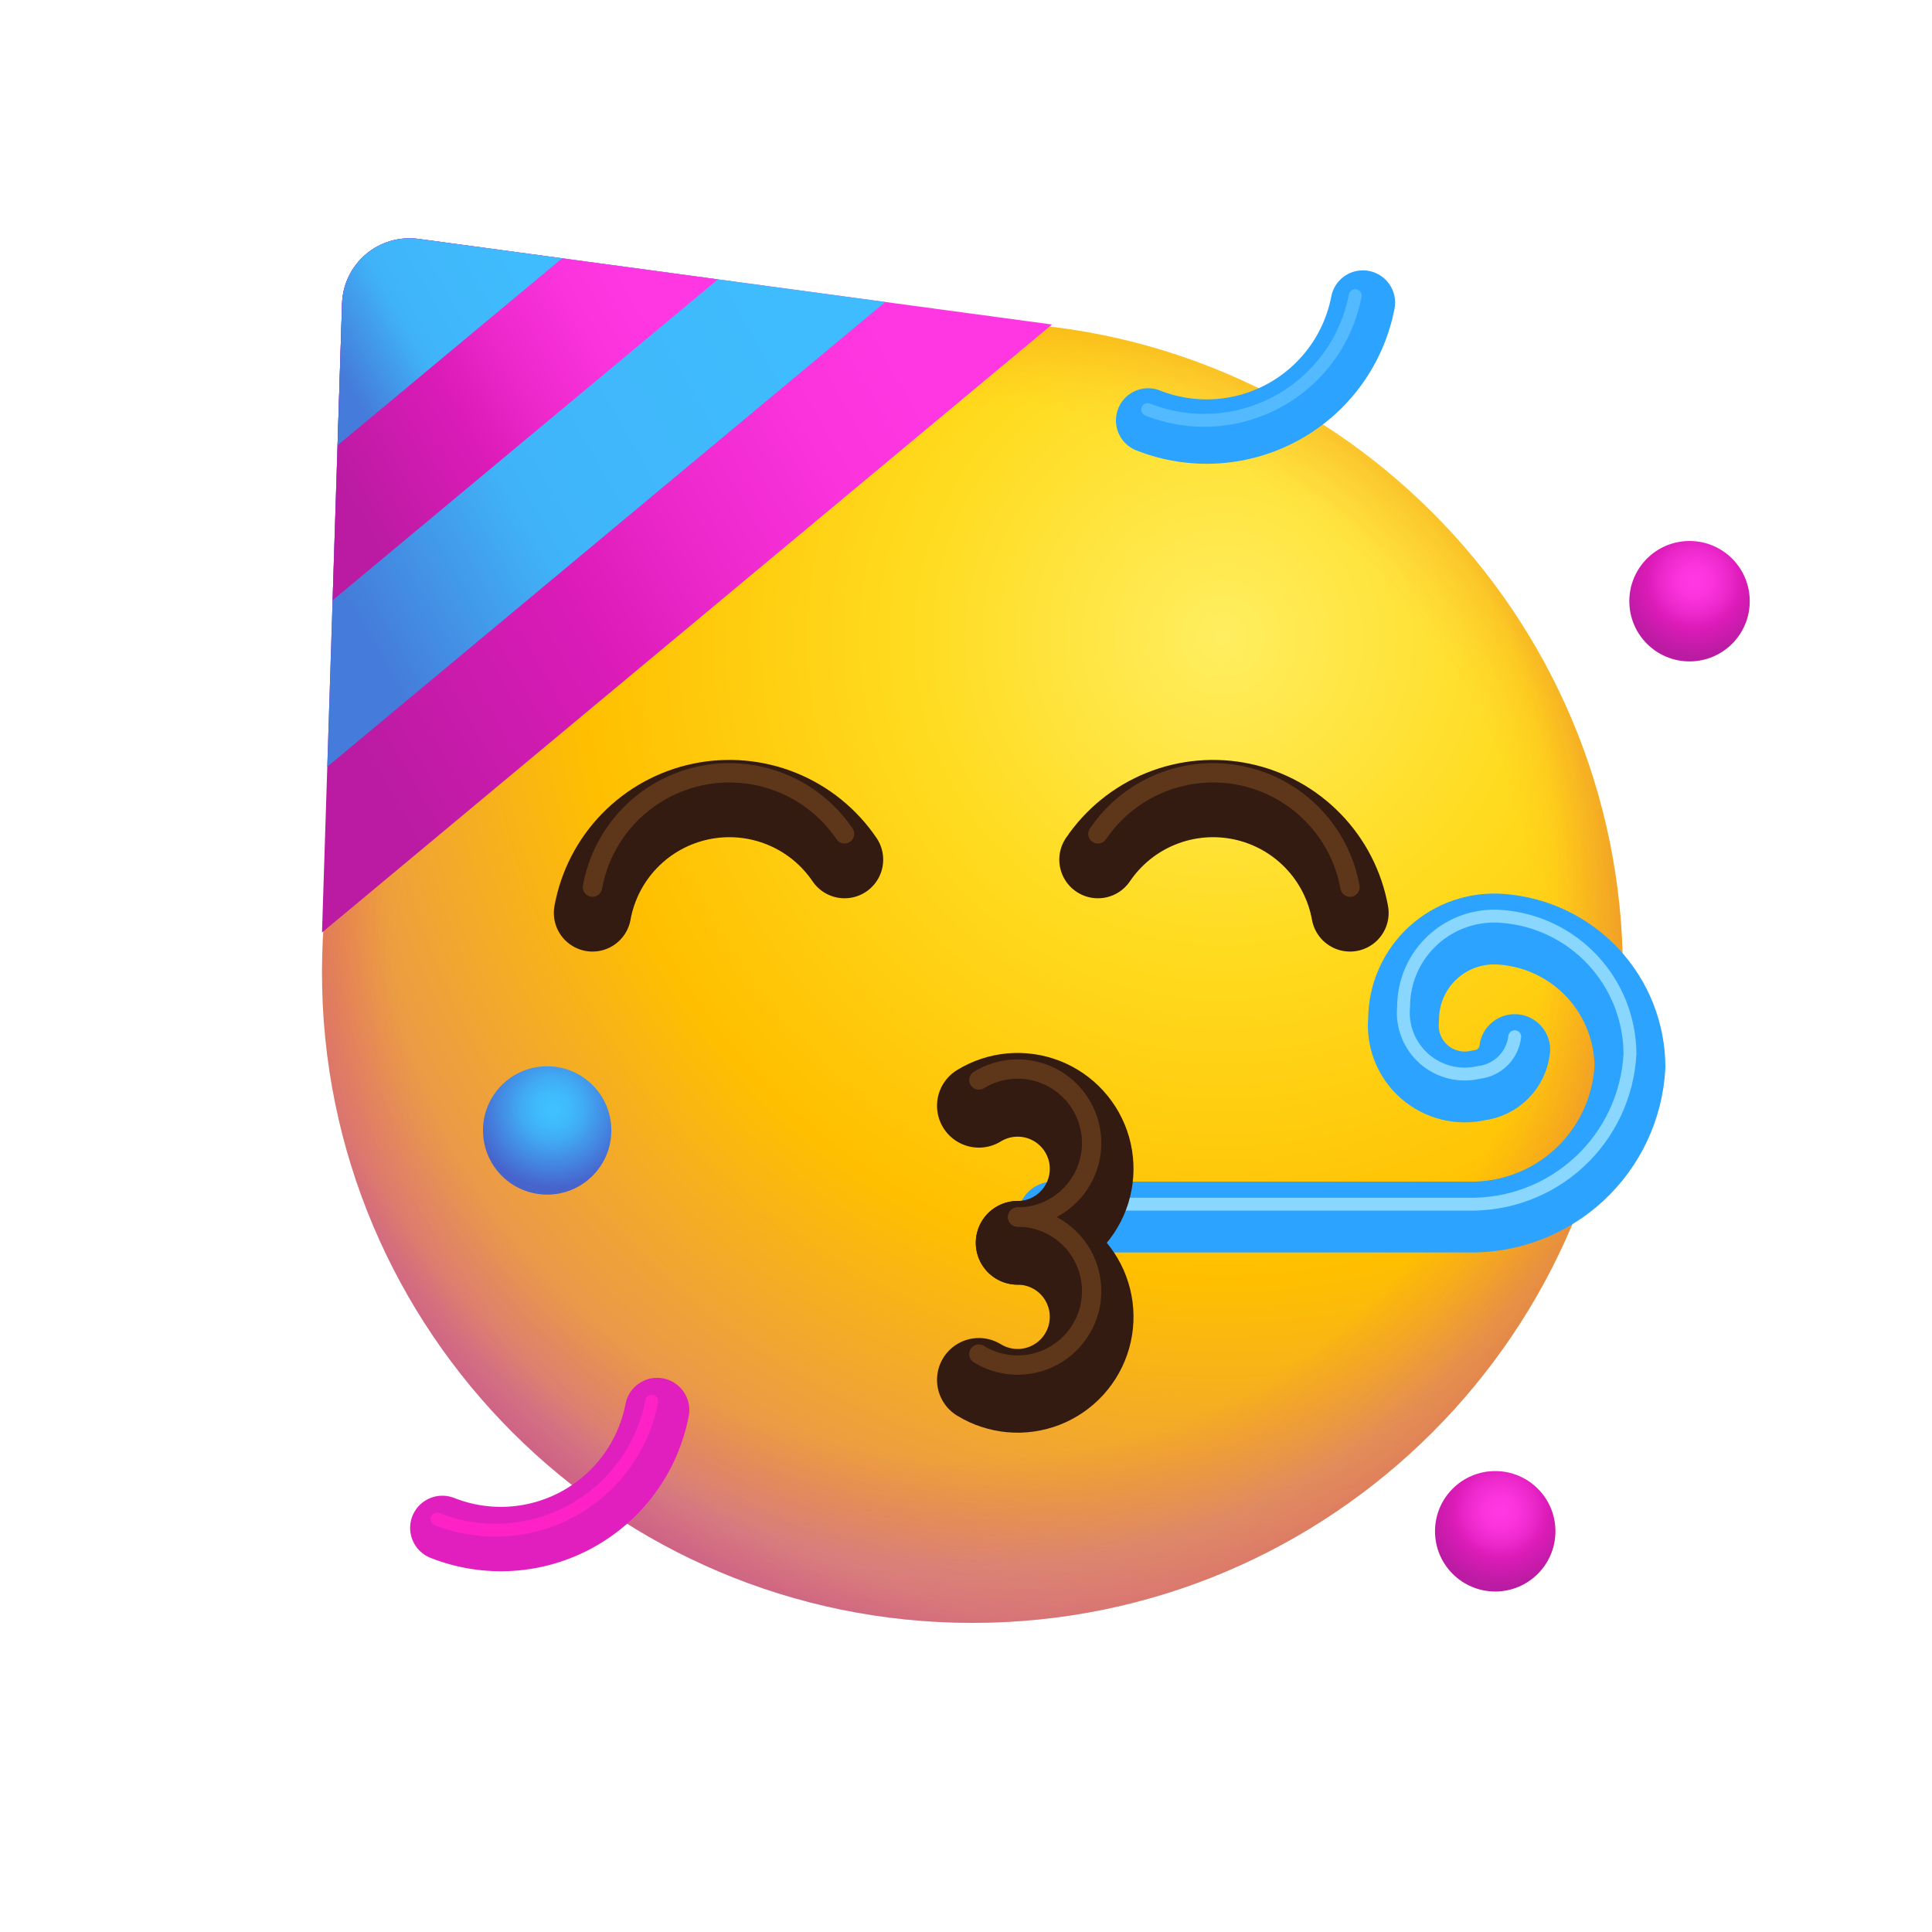 <svg width="150" height="150" viewBox="0 0 150 150" fill="none" xmlns="http://www.w3.org/2000/svg">
<path d="M75.5 126C103.39 126 126 103.39 126 75.5C126 47.61 103.39 25 75.5 25C47.61 25 25 47.61 25 75.5C25 103.39 47.61 126 75.5 126Z" fill="url(#paint0_radial_1_512)"/>
<path d="M75.5 126C103.39 126 126 103.39 126 75.5C126 47.61 103.39 25 75.5 25C47.61 25 25 47.61 25 75.5C25 103.39 47.61 126 75.5 126Z" fill="url(#paint1_radial_1_512)"/>
<path d="M75.5 126C103.39 126 126 103.39 126 75.5C126 47.61 103.39 25 75.5 25C47.61 25 25 47.61 25 75.5C25 103.39 47.61 126 75.5 126Z" fill="url(#paint2_radial_1_512)"/>
<path d="M81.678 25.195L32.49 18.547C31.764 18.449 31.026 18.504 30.323 18.71C29.619 18.915 28.967 19.265 28.408 19.738C27.849 20.211 27.396 20.797 27.077 21.456C26.758 22.115 26.581 22.834 26.558 23.566L25 72.4L81.678 25.195Z" fill="url(#paint3_linear_1_512)"/>
<path d="M68.734 23.446L32.49 18.547C31.764 18.449 31.026 18.504 30.323 18.71C29.619 18.915 28.967 19.265 28.408 19.738C27.849 20.211 27.396 20.797 27.077 21.456C26.758 22.115 26.581 22.834 26.558 23.566L25.411 59.527L68.734 23.446Z" fill="url(#paint4_linear_1_512)"/>
<path d="M55.742 21.69L32.49 18.547C31.764 18.449 31.026 18.504 30.323 18.71C29.619 18.915 28.967 19.265 28.408 19.738C27.849 20.211 27.396 20.797 27.077 21.456C26.758 22.115 26.581 22.834 26.558 23.566L25.823 46.608L55.742 21.69Z" fill="url(#paint5_linear_1_512)"/>
<path d="M43.644 20.055L32.49 18.547C31.764 18.449 31.026 18.504 30.323 18.71C29.619 18.915 28.967 19.265 28.408 19.738C27.849 20.211 27.396 20.797 27.077 21.456C26.758 22.115 26.581 22.834 26.558 23.566L26.207 34.577L43.644 20.055Z" fill="url(#paint6_linear_1_512)"/>
<path d="M51.018 109.475C50.675 111.259 49.942 112.945 48.873 114.413C47.803 115.881 46.423 117.095 44.831 117.969C43.239 118.843 41.473 119.354 39.66 119.468C37.848 119.582 36.032 119.294 34.343 118.626" stroke="#E11FBE" stroke-width="5" stroke-miterlimit="10" stroke-linecap="round"/>
<path d="M105.815 23.491C105.472 25.275 104.739 26.96 103.669 28.429C102.6 29.897 101.22 31.111 99.628 31.985C98.035 32.858 96.27 33.37 94.457 33.484C92.644 33.597 90.829 33.31 89.14 32.642" stroke="#2BA3FF" stroke-width="5" stroke-miterlimit="10" stroke-linecap="round"/>
<path d="M81.769 94.49H113.938C117.144 94.57 120.256 93.397 122.611 91.22C124.966 89.043 126.379 86.033 126.55 82.83C126.538 80.129 125.51 77.532 123.671 75.554C121.832 73.576 119.316 72.362 116.624 72.153C115.653 72.068 114.676 72.185 113.753 72.497C112.831 72.809 111.983 73.31 111.264 73.967C110.545 74.624 109.97 75.423 109.576 76.314C109.182 77.205 108.978 78.168 108.976 79.142C108.899 79.9 109.005 80.664 109.285 81.373C109.565 82.081 110.01 82.712 110.583 83.213C111.156 83.713 111.841 84.07 112.58 84.252C113.319 84.434 114.092 84.437 114.832 84.26C115.538 84.178 116.196 83.86 116.699 83.357C117.202 82.854 117.52 82.196 117.602 81.49" stroke="#2BA3FF" stroke-width="5.5" stroke-linecap="round" stroke-linejoin="round"/>
<path d="M42.482 92.75C45.234 92.75 47.464 90.519 47.464 87.768C47.464 85.016 45.234 82.786 42.482 82.786C39.731 82.786 37.5 85.016 37.5 87.768C37.5 90.519 39.731 92.75 42.482 92.75Z" fill="url(#paint7_radial_1_512)"/>
<path d="M116.089 123.564C118.671 123.564 120.764 121.471 120.764 118.889C120.764 116.307 118.671 114.214 116.089 114.214C113.507 114.214 111.414 116.307 111.414 118.889C111.414 121.471 113.507 123.564 116.089 123.564Z" fill="url(#paint8_radial_1_512)"/>
<path d="M131.175 51.352C133.757 51.352 135.85 49.259 135.85 46.677C135.85 44.095 133.757 42.002 131.175 42.002C128.593 42.002 126.5 44.095 126.5 46.677C126.5 49.259 128.593 51.352 131.175 51.352Z" fill="url(#paint9_radial_1_512)"/>
<g filter="url(#filter0_f_1_512)">
<path d="M81.769 93.49H113.938C117.144 93.57 120.256 92.397 122.611 90.22C124.966 88.043 126.379 85.033 126.55 81.83C126.538 79.129 125.51 76.532 123.671 74.554C121.832 72.576 119.316 71.362 116.624 71.153C115.653 71.068 114.676 71.185 113.753 71.497C112.831 71.809 111.983 72.31 111.264 72.967C110.545 73.624 109.97 74.423 109.576 75.314C109.182 76.205 108.978 77.168 108.976 78.142C108.899 78.9 109.005 79.664 109.285 80.373C109.565 81.081 110.01 81.712 110.583 82.213C111.156 82.713 111.841 83.07 112.58 83.252C113.319 83.434 114.092 83.437 114.832 83.26C115.538 83.178 116.196 82.86 116.699 82.357C117.202 81.854 117.52 81.196 117.602 80.49" stroke="#89D7FF" stroke-linecap="round" stroke-linejoin="round"/>
</g>
<g filter="url(#filter1_f_1_512)">
<path d="M50.601 108.789C50.258 110.573 49.525 112.258 48.456 113.726C47.386 115.195 46.006 116.409 44.414 117.282C42.822 118.156 41.056 118.668 39.243 118.782C37.431 118.895 35.615 118.608 33.926 117.94" stroke="#FE22C6" stroke-miterlimit="10" stroke-linecap="round"/>
</g>
<g filter="url(#filter2_f_1_512)">
<path d="M105.221 22.952C104.889 24.676 104.181 26.305 103.147 27.724C102.113 29.143 100.779 30.317 99.24 31.161C97.701 32.006 95.995 32.501 94.242 32.611C92.49 32.72 90.735 32.442 89.103 31.797" stroke="#54BAFF" stroke-miterlimit="10" stroke-linecap="round"/>
</g>
<g filter="url(#filter3_d_1_512)">
<path d="M46 68.879C46.382 66.767 47.385 64.816 48.88 63.277C50.375 61.737 52.295 60.677 54.395 60.233C56.495 59.79 58.68 59.981 60.67 60.784C62.66 61.587 64.367 62.965 65.571 64.742" stroke="#331B12" stroke-width="6" stroke-miterlimit="10" stroke-linecap="round"/>
</g>
<g filter="url(#filter4_d_1_512)">
<path d="M104.814 68.879C104.432 66.767 103.429 64.816 101.934 63.277C100.439 61.737 98.519 60.677 96.419 60.233C94.319 59.79 92.134 59.981 90.144 60.784C88.153 61.587 86.447 62.965 85.243 64.742" stroke="#331B12" stroke-width="6" stroke-miterlimit="10" stroke-linecap="round"/>
</g>
<g filter="url(#filter5_f_1_512)">
<path d="M46 68.879C46.382 66.767 47.385 64.816 48.88 63.277C50.375 61.737 52.295 60.677 54.395 60.233C56.495 59.79 58.68 59.981 60.67 60.784C62.66 61.587 64.367 62.965 65.571 64.742" stroke="#5E371A" stroke-width="1.5" stroke-miterlimit="10" stroke-linecap="round"/>
</g>
<g filter="url(#filter6_f_1_512)">
<path d="M104.814 68.879C104.432 66.767 103.429 64.816 101.934 63.277C100.439 61.737 98.519 60.677 96.419 60.233C94.319 59.79 92.134 59.981 90.144 60.784C88.153 61.587 86.447 62.965 85.243 64.742" stroke="#5E371A" stroke-width="1.5" stroke-miterlimit="10" stroke-linecap="round"/>
</g>
<g filter="url(#filter7_d_1_512)">
<path d="M76 83.851C76.757 83.386 77.611 83.103 78.495 83.023C79.379 82.944 80.27 83.07 81.098 83.393C81.925 83.716 82.666 84.226 83.263 84.883C83.86 85.541 84.297 86.327 84.539 87.182C84.78 88.037 84.821 88.935 84.656 89.808C84.492 90.681 84.128 91.504 83.593 92.212C83.057 92.92 82.364 93.495 81.569 93.89C80.774 94.286 79.898 94.492 79.01 94.492" stroke="#331B12" stroke-width="6.5" stroke-miterlimit="10" stroke-linecap="round"/>
</g>
<g filter="url(#filter8_d_1_512)">
<path d="M76 105.133C76.757 105.598 77.611 105.881 78.495 105.961C79.379 106.04 80.27 105.914 81.098 105.591C81.925 105.268 82.666 104.758 83.263 104.101C83.86 103.443 84.297 102.656 84.539 101.802C84.78 100.947 84.821 100.049 84.656 99.176C84.492 98.303 84.128 97.48 83.593 96.772C83.057 96.064 82.364 95.489 81.569 95.094C80.774 94.698 79.898 94.492 79.01 94.492" stroke="#331B12" stroke-width="6.5" stroke-miterlimit="10" stroke-linecap="round"/>
</g>
<g filter="url(#filter9_f_1_512)">
<path d="M76 83.851C76.757 83.386 77.611 83.103 78.495 83.023C79.379 82.944 80.27 83.07 81.098 83.393C81.925 83.716 82.666 84.226 83.263 84.883C83.86 85.541 84.297 86.327 84.539 87.182C84.78 88.037 84.821 88.935 84.656 89.808C84.492 90.681 84.128 91.504 83.593 92.212C83.057 92.92 82.364 93.495 81.569 93.89C80.774 94.286 79.898 94.492 79.01 94.492" stroke="#5E371A" stroke-width="1.5" stroke-miterlimit="10" stroke-linecap="round"/>
</g>
<g filter="url(#filter10_f_1_512)">
<path d="M76 105.133C76.757 105.598 77.611 105.881 78.495 105.961C79.379 106.04 80.27 105.914 81.098 105.591C81.925 105.268 82.666 104.758 83.263 104.101C83.86 103.443 84.297 102.656 84.539 101.802C84.78 100.947 84.821 100.049 84.656 99.176C84.492 98.303 84.128 97.48 83.593 96.772C83.057 96.064 82.364 95.489 81.569 95.094C80.774 94.698 79.898 94.492 79.01 94.492" stroke="#5E371A" stroke-width="1.5" stroke-miterlimit="10" stroke-linecap="round"/>
</g>
<defs>
<filter id="filter0_f_1_512" x="79.269" y="68.626" width="49.781" height="27.368" filterUnits="userSpaceOnUse" color-interpolation-filters="sRGB">
<feFlood flood-opacity="0" result="BackgroundImageFix"/>
<feBlend mode="normal" in="SourceGraphic" in2="BackgroundImageFix" result="shape"/>
<feGaussianBlur stdDeviation="1" result="effect1_foregroundBlur_1_512"/>
</filter>
<filter id="filter1_f_1_512" x="31.426" y="106.289" width="21.675" height="15.017" filterUnits="userSpaceOnUse" color-interpolation-filters="sRGB">
<feFlood flood-opacity="0" result="BackgroundImageFix"/>
<feBlend mode="normal" in="SourceGraphic" in2="BackgroundImageFix" result="shape"/>
<feGaussianBlur stdDeviation="1" result="effect1_foregroundBlur_1_512"/>
</filter>
<filter id="filter2_f_1_512" x="86.603" y="20.451" width="21.118" height="14.682" filterUnits="userSpaceOnUse" color-interpolation-filters="sRGB">
<feFlood flood-opacity="0" result="BackgroundImageFix"/>
<feBlend mode="normal" in="SourceGraphic" in2="BackgroundImageFix" result="shape"/>
<feGaussianBlur stdDeviation="1" result="effect1_foregroundBlur_1_512"/>
</filter>
<filter id="filter3_d_1_512" x="39.999" y="56" width="31.571" height="20.879" filterUnits="userSpaceOnUse" color-interpolation-filters="sRGB">
<feFlood flood-opacity="0" result="BackgroundImageFix"/>
<feColorMatrix in="SourceAlpha" type="matrix" values="0 0 0 0 0 0 0 0 0 0 0 0 0 0 0 0 0 0 127 0" result="hardAlpha"/>
<feOffset dy="2"/>
<feGaussianBlur stdDeviation="1.5"/>
<feColorMatrix type="matrix" values="0 0 0 0 0.383 0 0 0 0 0 0 0 0 0 0 0 0 0 0.33 0"/>
<feBlend mode="normal" in2="BackgroundImageFix" result="effect1_dropShadow_1_512"/>
<feBlend mode="normal" in="SourceGraphic" in2="effect1_dropShadow_1_512" result="shape"/>
</filter>
<filter id="filter4_d_1_512" x="79.243" y="56" width="31.571" height="20.879" filterUnits="userSpaceOnUse" color-interpolation-filters="sRGB">
<feFlood flood-opacity="0" result="BackgroundImageFix"/>
<feColorMatrix in="SourceAlpha" type="matrix" values="0 0 0 0 0 0 0 0 0 0 0 0 0 0 0 0 0 0 127 0" result="hardAlpha"/>
<feOffset dy="2"/>
<feGaussianBlur stdDeviation="1.5"/>
<feColorMatrix type="matrix" values="0 0 0 0 0.383 0 0 0 0 0 0 0 0 0 0 0 0 0 0.33 0"/>
<feBlend mode="normal" in2="BackgroundImageFix" result="effect1_dropShadow_1_512"/>
<feBlend mode="normal" in="SourceGraphic" in2="effect1_dropShadow_1_512" result="shape"/>
</filter>
<filter id="filter5_f_1_512" x="43.25" y="57.25" width="25.071" height="14.379" filterUnits="userSpaceOnUse" color-interpolation-filters="sRGB">
<feFlood flood-opacity="0" result="BackgroundImageFix"/>
<feBlend mode="normal" in="SourceGraphic" in2="BackgroundImageFix" result="shape"/>
<feGaussianBlur stdDeviation="1" result="effect1_foregroundBlur_1_512"/>
</filter>
<filter id="filter6_f_1_512" x="82.493" y="57.25" width="25.071" height="14.379" filterUnits="userSpaceOnUse" color-interpolation-filters="sRGB">
<feFlood flood-opacity="0" result="BackgroundImageFix"/>
<feBlend mode="normal" in="SourceGraphic" in2="BackgroundImageFix" result="shape"/>
<feGaussianBlur stdDeviation="1" result="effect1_foregroundBlur_1_512"/>
</filter>
<filter id="filter7_d_1_512" x="69.749" y="78.75" width="21.256" height="23.992" filterUnits="userSpaceOnUse" color-interpolation-filters="sRGB">
<feFlood flood-opacity="0" result="BackgroundImageFix"/>
<feColorMatrix in="SourceAlpha" type="matrix" values="0 0 0 0 0 0 0 0 0 0 0 0 0 0 0 0 0 0 127 0" result="hardAlpha"/>
<feOffset dy="2"/>
<feGaussianBlur stdDeviation="1.5"/>
<feColorMatrix type="matrix" values="0 0 0 0 0.383 0 0 0 0 0 0 0 0 0 0 0 0 0 0.33 0"/>
<feBlend mode="normal" in2="BackgroundImageFix" result="effect1_dropShadow_1_512"/>
<feBlend mode="normal" in="SourceGraphic" in2="effect1_dropShadow_1_512" result="shape"/>
</filter>
<filter id="filter8_d_1_512" x="69.749" y="90.242" width="21.256" height="23.992" filterUnits="userSpaceOnUse" color-interpolation-filters="sRGB">
<feFlood flood-opacity="0" result="BackgroundImageFix"/>
<feColorMatrix in="SourceAlpha" type="matrix" values="0 0 0 0 0 0 0 0 0 0 0 0 0 0 0 0 0 0 127 0" result="hardAlpha"/>
<feOffset dy="2"/>
<feGaussianBlur stdDeviation="1.5"/>
<feColorMatrix type="matrix" values="0 0 0 0 0.383 0 0 0 0 0 0 0 0 0 0 0 0 0 0.33 0"/>
<feBlend mode="normal" in2="BackgroundImageFix" result="effect1_dropShadow_1_512"/>
<feBlend mode="normal" in="SourceGraphic" in2="effect1_dropShadow_1_512" result="shape"/>
</filter>
<filter id="filter9_f_1_512" x="73.25" y="80.25" width="14.256" height="16.992" filterUnits="userSpaceOnUse" color-interpolation-filters="sRGB">
<feFlood flood-opacity="0" result="BackgroundImageFix"/>
<feBlend mode="normal" in="SourceGraphic" in2="BackgroundImageFix" result="shape"/>
<feGaussianBlur stdDeviation="1" result="effect1_foregroundBlur_1_512"/>
</filter>
<filter id="filter10_f_1_512" x="73.25" y="91.742" width="14.256" height="16.992" filterUnits="userSpaceOnUse" color-interpolation-filters="sRGB">
<feFlood flood-opacity="0" result="BackgroundImageFix"/>
<feBlend mode="normal" in="SourceGraphic" in2="BackgroundImageFix" result="shape"/>
<feGaussianBlur stdDeviation="1" result="effect1_foregroundBlur_1_512"/>
</filter>
<radialGradient id="paint0_radial_1_512" cx="0" cy="0" r="1" gradientUnits="userSpaceOnUse" gradientTransform="translate(94.837 49.58) rotate(45) scale(99.006)">
<stop stop-color="#FFEE60"/>
<stop offset="0.246" stop-color="#FFDB1F"/>
<stop offset="0.503" stop-color="#FFBF00"/>
<stop offset="0.785" stop-color="#E48F5E"/>
<stop offset="0.936" stop-color="#BA3F9D"/>
</radialGradient>
<radialGradient id="paint1_radial_1_512" cx="0" cy="0" r="1" gradientUnits="userSpaceOnUse" gradientTransform="translate(75.143 75.714) scale(52.224)">
<stop offset="0.844" stop-color="#FC664A" stop-opacity="0"/>
<stop offset="1" stop-color="#D30000" stop-opacity="0.17"/>
</radialGradient>
<radialGradient id="paint2_radial_1_512" cx="0" cy="0" r="1" gradientUnits="userSpaceOnUse" gradientTransform="translate(75.357 67.786) scale(53.922)">
<stop offset="0.844" stop-color="#C700A6" stop-opacity="0"/>
<stop offset="1" stop-color="#A940FF" stop-opacity="0.2"/>
</radialGradient>
<linearGradient id="paint3_linear_1_512" x1="70.404" y1="21.13" x2="22.619" y2="48.344" gradientUnits="userSpaceOnUse">
<stop offset="0.065" stop-color="#FF37E2"/>
<stop offset="0.23" stop-color="#FA33DC"/>
<stop offset="0.452" stop-color="#EC28CB"/>
<stop offset="0.63" stop-color="#DC1BB8"/>
<stop offset="1" stop-color="#BB1BA3"/>
</linearGradient>
<linearGradient id="paint4_linear_1_512" x1="60.259" y1="20.589" x2="23.733" y2="41.39" gradientUnits="userSpaceOnUse">
<stop offset="0.065" stop-color="#3FBCFD"/>
<stop offset="0.504" stop-color="#40B6FA"/>
<stop offset="0.63" stop-color="#40B3F8"/>
<stop offset="1" stop-color="#457BDA"/>
</linearGradient>
<linearGradient id="paint5_linear_1_512" x1="50.076" y1="20.045" x2="24.851" y2="34.411" gradientUnits="userSpaceOnUse">
<stop offset="0.065" stop-color="#FF37E2"/>
<stop offset="0.23" stop-color="#FA33DC"/>
<stop offset="0.452" stop-color="#EC28CB"/>
<stop offset="0.63" stop-color="#DC1BB8"/>
<stop offset="1" stop-color="#BB1BA3"/>
</linearGradient>
<linearGradient id="paint6_linear_1_512" x1="40.594" y1="19.539" x2="25.893" y2="27.912" gradientUnits="userSpaceOnUse">
<stop offset="0.065" stop-color="#3FBCFD"/>
<stop offset="0.504" stop-color="#40B6FA"/>
<stop offset="0.63" stop-color="#40B3F8"/>
<stop offset="1" stop-color="#457BDA"/>
</linearGradient>
<radialGradient id="paint7_radial_1_512" cx="0" cy="0" r="1" gradientUnits="userSpaceOnUse" gradientTransform="translate(42.911 86.089) scale(6.161)">
<stop offset="0.065" stop-color="#3FC0FF"/>
<stop offset="0.215" stop-color="#3FBAFC"/>
<stop offset="0.416" stop-color="#41A9F3"/>
<stop offset="0.63" stop-color="#438FE6"/>
<stop offset="1" stop-color="#4763CC"/>
</radialGradient>
<radialGradient id="paint8_radial_1_512" cx="0" cy="0" r="1" gradientUnits="userSpaceOnUse" gradientTransform="translate(116.491 117.314) scale(5.782)">
<stop offset="0.065" stop-color="#FF37E2"/>
<stop offset="0.23" stop-color="#FA33DC"/>
<stop offset="0.452" stop-color="#EC28CB"/>
<stop offset="0.63" stop-color="#DC1BB8"/>
<stop offset="1" stop-color="#BB1BA3"/>
</radialGradient>
<radialGradient id="paint9_radial_1_512" cx="0" cy="0" r="1" gradientUnits="userSpaceOnUse" gradientTransform="translate(131.577 45.102) scale(5.782 5.782)">
<stop offset="0.065" stop-color="#FF37E2"/>
<stop offset="0.23" stop-color="#FA33DC"/>
<stop offset="0.452" stop-color="#EC28CB"/>
<stop offset="0.63" stop-color="#DC1BB8"/>
<stop offset="1" stop-color="#BB1BA3"/>
</radialGradient>
</defs>
</svg>
